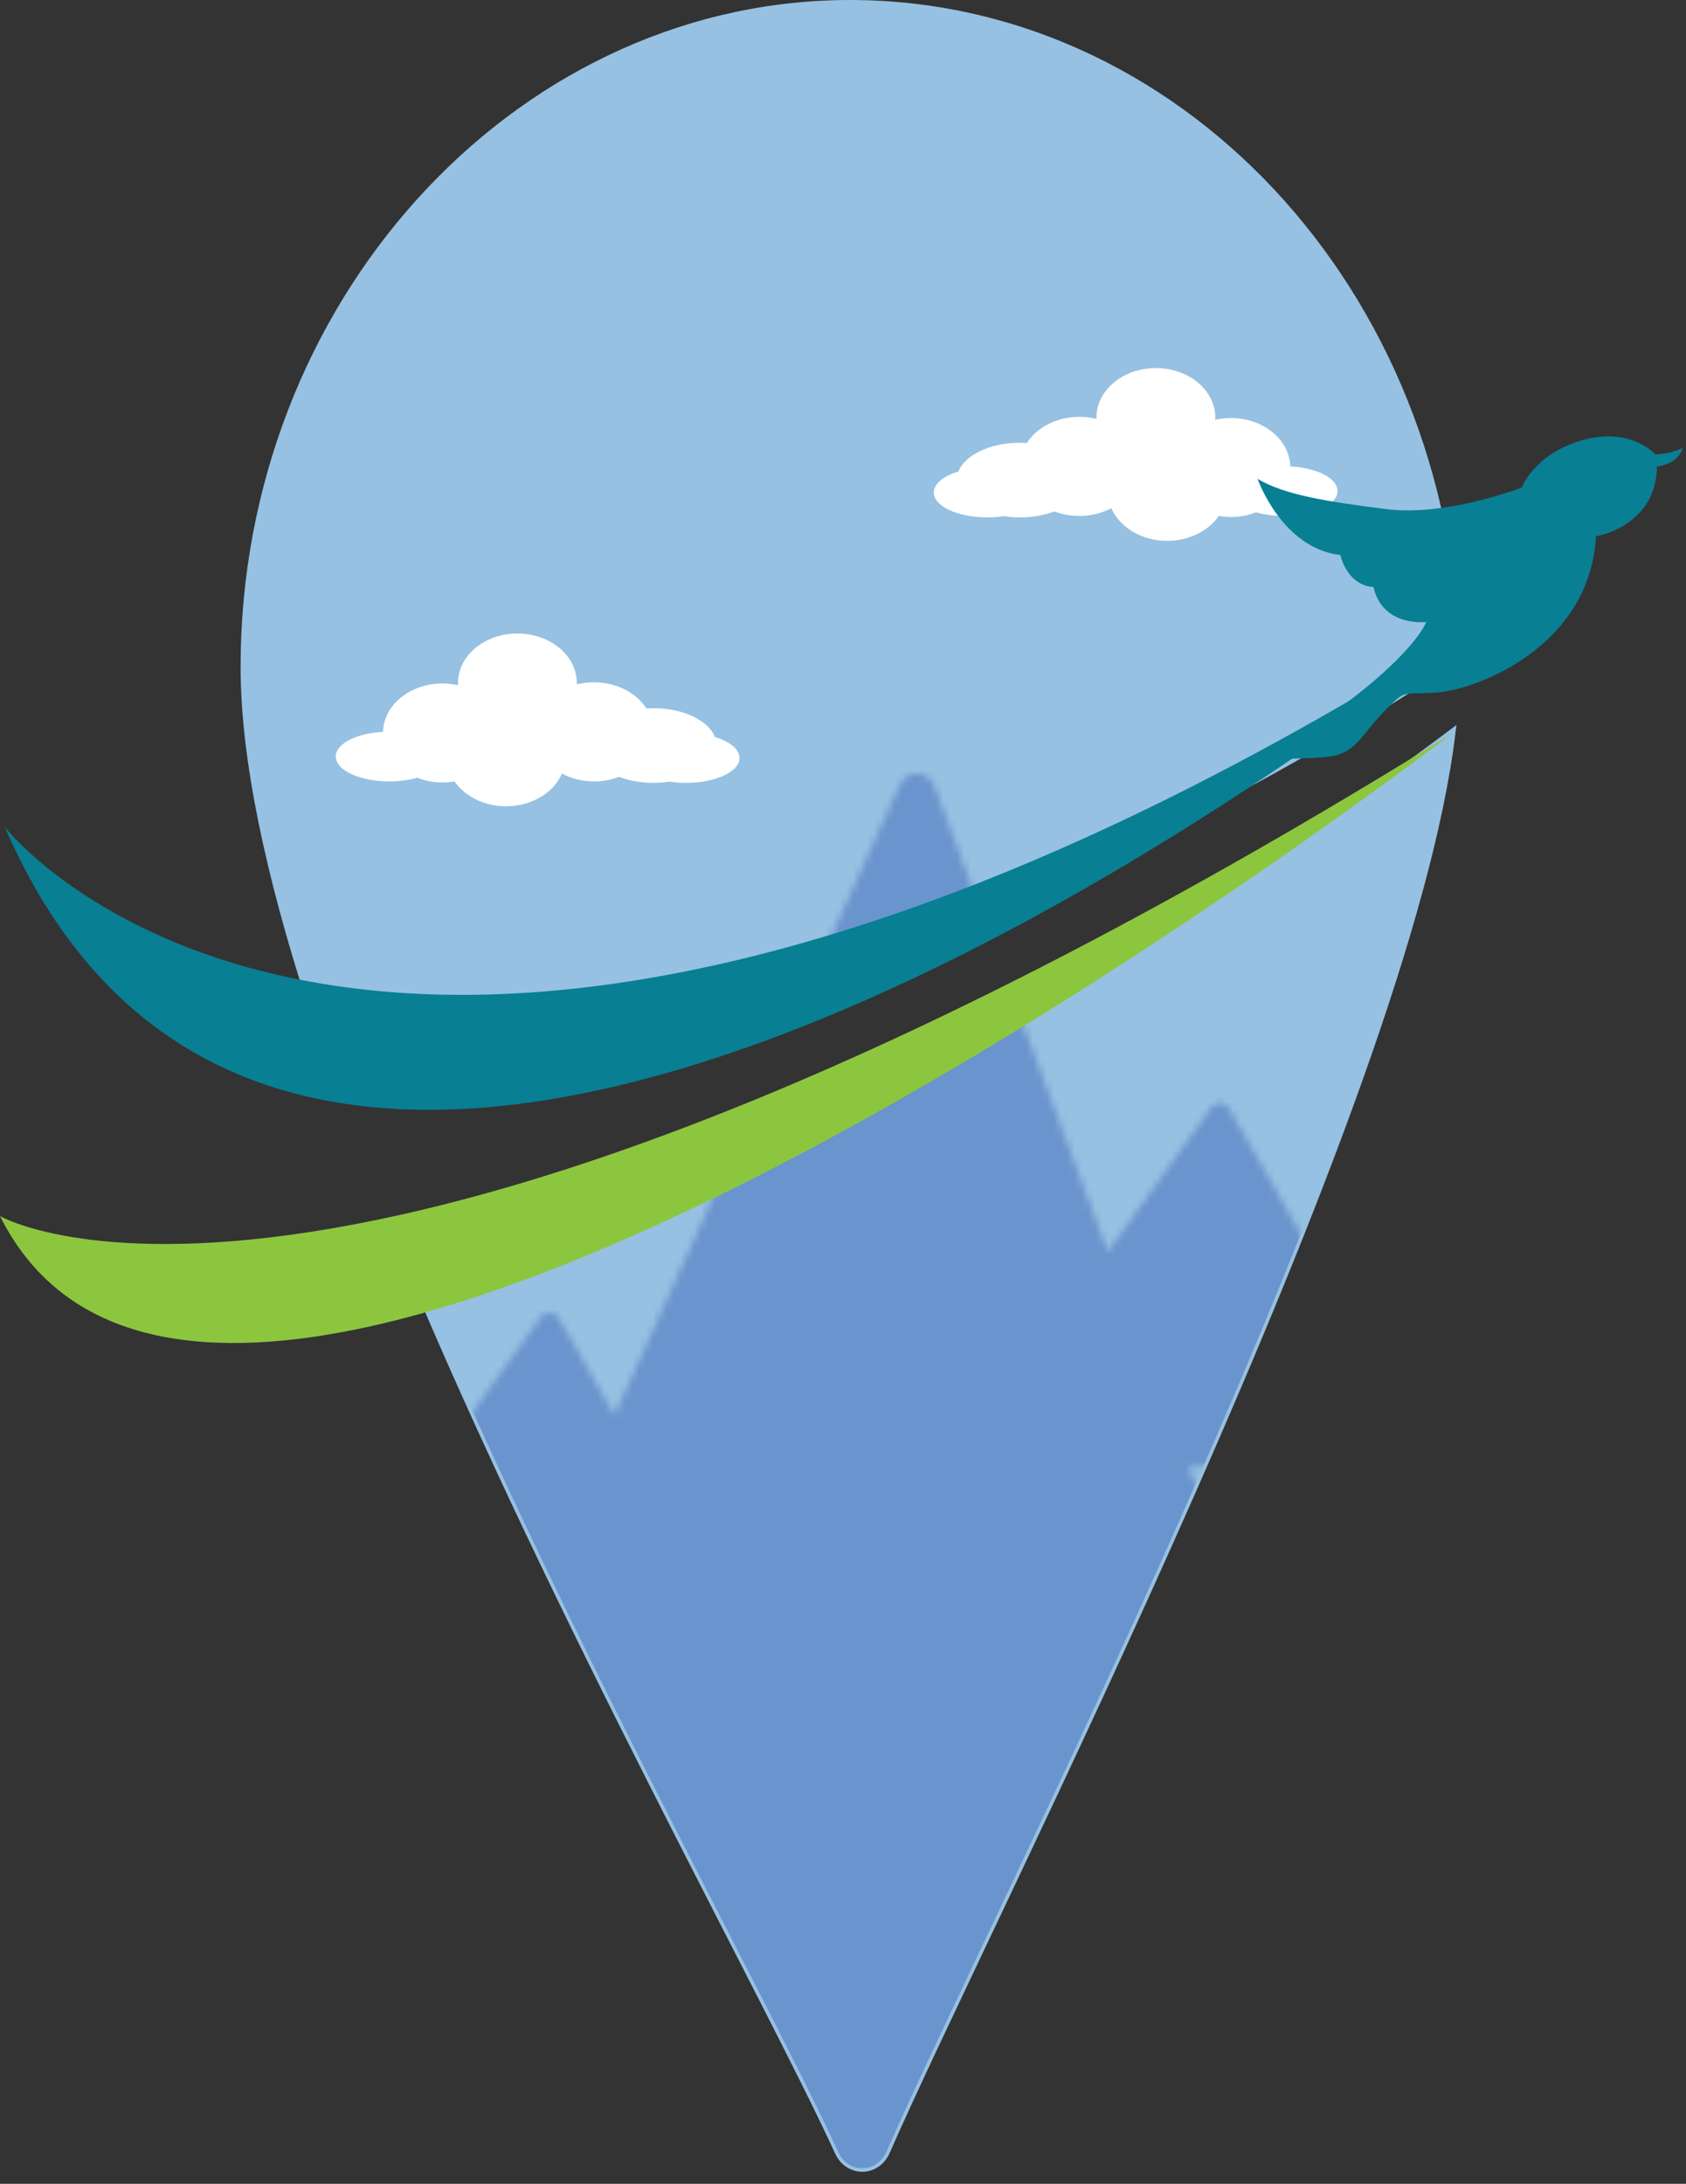 <svg width="244" height="316" viewBox="0 0 244 316" fill="none" xmlns="http://www.w3.org/2000/svg">
<rect x="0" y="0" width="244" height="316" fill="#333333" stroke="none"/>
<path d="M67.91 146.88C120.75 146.21 175.57 118.92 210.7 95.27C209.73 42.3 170.18 -0.23 121.77 0.51C74.33 1.24 35.32 44.13 35.32 96.48C35.32 110.01 39.05 126.87 44.97 145.22C51.71 146.35 59.32 146.99 67.91 146.88Z" fill="#96C1E2" stroke="#96C1E2" stroke-miterlimit="10"/>
<path d="M85.28 175.14C76.08 178.28 67.16 180.5 58.74 182.01C80.48 234.23 110.99 288.89 121.31 311.4C122.77 314.58 126.89 314.54 128.3 311.33C143.41 276.79 203.61 160.28 210.14 106.02C199.57 114 143.29 155.31 85.28 175.13V175.14Z" fill="#96C1E2" stroke="#96C1E2" stroke-miterlimit="10"/>
<path fill-rule="evenodd" clip-rule="evenodd" d="M175.88 60.71C175.88 60.61 175.88 60.52 175.88 60.42C175.88 56.47 172.03 53.26 167.28 53.26C162.53 53.26 158.68 56.47 158.68 60.42C158.68 60.49 158.68 60.55 158.68 60.62C157.89 60.42 157.06 60.32 156.19 60.32C152.91 60.32 150.06 61.85 148.61 64.1C148.28 64.08 147.94 64.07 147.59 64.07C143.26 64.07 139.63 65.85 138.69 68.24C136.56 68.88 135.14 70 135.14 71.27C135.14 73.26 138.6 74.87 142.88 74.87C143.72 74.87 144.52 74.81 145.27 74.69C146.01 74.8 146.79 74.87 147.59 74.87C149.43 74.87 151.15 74.55 152.58 74C153.68 74.42 154.9 74.66 156.19 74.66C157.9 74.66 159.5 74.24 160.83 73.53C162.02 76.29 165.2 78.26 168.92 78.26C172.11 78.26 174.9 76.81 176.38 74.66C176.94 74.76 177.53 74.81 178.13 74.81C179.44 74.81 180.67 74.57 181.78 74.13C182.96 74.47 184.34 74.66 185.83 74.66C190.1 74.66 193.57 73.05 193.57 71.06C193.57 69.21 190.58 67.69 186.73 67.49C186.63 63.61 182.82 60.49 178.13 60.49C177.34 60.49 176.58 60.58 175.86 60.74L175.88 60.71Z" fill="white"/>
<path fill-rule="evenodd" clip-rule="evenodd" d="M66.28 99.12C66.28 99.02 66.28 98.93 66.28 98.83C66.28 94.88 70.13 91.67 74.88 91.67C79.63 91.67 83.48 94.88 83.48 98.83C83.48 98.9 83.48 98.96 83.48 99.03C84.27 98.83 85.1 98.73 85.97 98.73C89.25 98.73 92.1 100.26 93.55 102.51C93.88 102.49 94.22 102.48 94.57 102.48C98.9 102.48 102.53 104.26 103.47 106.65C105.6 107.29 107.02 108.41 107.02 109.68C107.02 111.67 103.56 113.28 99.28 113.28C98.44 113.28 97.64 113.22 96.89 113.1C96.15 113.21 95.37 113.28 94.57 113.28C92.73 113.28 91.01 112.96 89.58 112.41C88.48 112.83 87.26 113.07 85.97 113.07C84.26 113.07 82.66 112.65 81.33 111.94C80.14 114.7 76.96 116.67 73.24 116.67C70.05 116.67 67.26 115.22 65.78 113.07C65.22 113.17 64.63 113.22 64.03 113.22C62.72 113.22 61.49 112.98 60.38 112.54C59.2 112.88 57.82 113.07 56.33 113.07C52.06 113.07 48.59 111.46 48.59 109.47C48.59 107.62 51.58 106.1 55.43 105.9C55.53 102.02 59.34 98.9 64.03 98.9C64.82 98.9 65.58 98.99 66.3 99.15L66.28 99.12Z" fill="white"/>
<mask id="mask0_60_1836" style="mask-type:luminance" maskUnits="userSpaceOnUse" x="38" y="111" width="176" height="205">
<path d="M172.08 212.78L171.92 212.36C188.77 210.96 205.21 209.54 205.39 209.29C205.73 208.84 183.18 169.66 177.81 160.33C177.27 159.4 175.96 159.34 175.34 160.21L160.31 181.16L135.22 113.74C134.38 111.48 131.22 111.37 130.22 113.57L88.93 204.8C85.42 198.67 82.36 193.37 80.79 190.63C80.25 189.7 78.94 189.64 78.32 190.51L38.8 245.59C38.8 245.59 55.29 244.28 72.21 242.88L50.55 293.12L118.98 315.93L213.96 291.42L172.09 212.78H172.08Z" fill="white"/>
</mask>
<g mask="url(#mask0_60_1836)">
<path d="M67.91 146.88C120.75 146.21 175.57 118.92 210.7 95.27C209.73 42.3 170.18 -0.23 121.77 0.51C74.33 1.24 35.32 44.13 35.32 96.48C35.32 110.01 39.05 126.87 44.97 145.22C51.71 146.35 59.32 146.99 67.91 146.88Z" fill="#6A94CD"/>
<path d="M85.28 175.14C76.08 178.28 67.16 180.5 58.74 182.01C80.48 234.23 110.99 288.89 121.31 311.4C122.77 314.58 126.89 314.54 128.3 311.33C143.41 276.79 203.61 160.28 210.14 106.02C199.57 114 143.29 155.31 85.28 175.13V175.14Z" fill="#6A94CD"/>
</g>
<path d="M206.41 90.02C204.33 94.69 192.69 104.87 180.98 109.75C180.98 109.75 191.21 110 193.59 109.24C196.55 108.3 197.35 105.93 200.5 102.75C203.69 99.53 202.8 100.63 208.22 100.18C213.64 99.73 230.07 93.68 230.98 77.6C230.98 77.6 239.68 76.22 239.8 67.49C239.8 67.49 242.75 67.31 243.53 64.84C243.53 64.84 241.54 65.74 239.56 65.74C239.56 65.74 236.01 61.71 229.02 63.69C222.03 65.67 220.23 70.55 220.23 70.55C220.23 70.55 209.33 74.76 200.72 73.68C192.11 72.6 185.91 71.63 182 69.29C182 69.29 185.49 79.34 193.98 80.31C193.98 80.31 194.88 84.7 198.8 84.95C198.8 84.95 199.46 90.37 206.41 90.02Z" fill="#087F93"/>
<path d="M0.68 119.65C0.68 119.65 55.49 190.46 213.45 90.37C213.45 90.37 46.98 226.54 0.68 119.65Z" fill="#087F93"/>
<path d="M0 175.97C0 175.97 50.38 205.25 210.04 106.18C210.04 106.18 33.36 242.69 0 175.97Z" fill="#8CC63F"/>
</svg>

